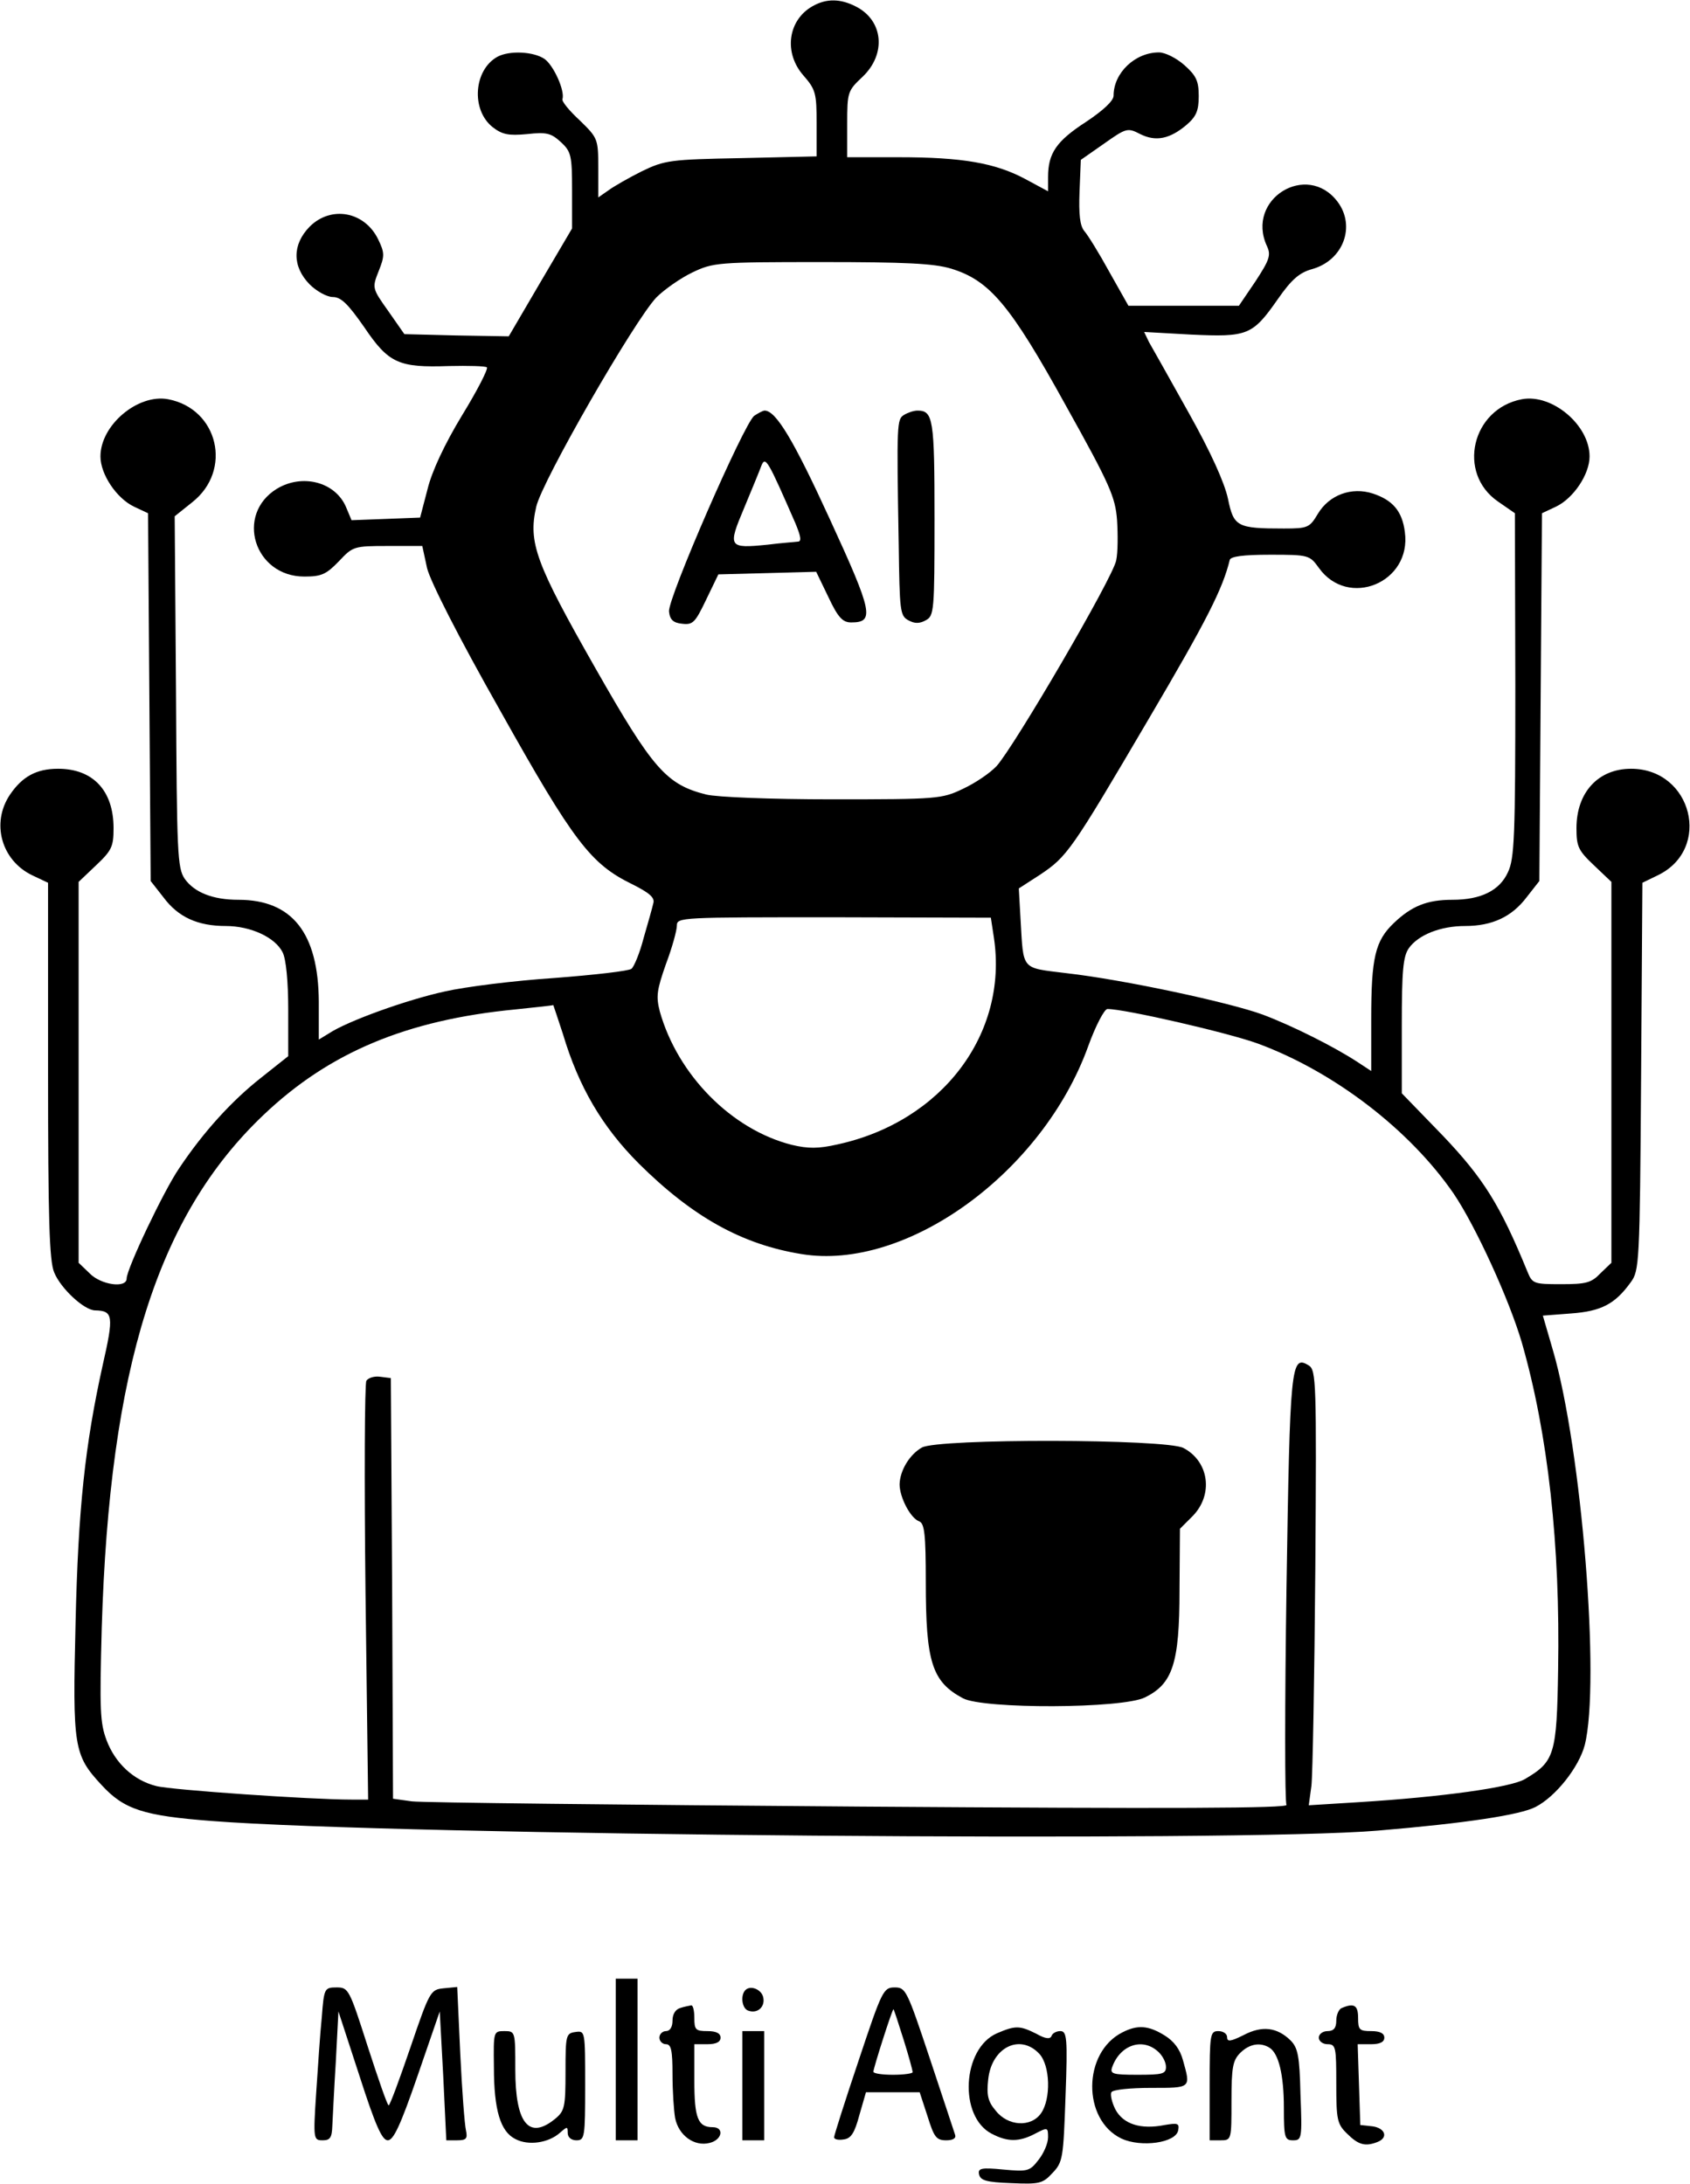 <?xml version="1.0" standalone="no"?>
<!DOCTYPE svg PUBLIC "-//W3C//DTD SVG 20010904//EN"
 "http://www.w3.org/TR/2001/REC-SVG-20010904/DTD/svg10.dtd">
<svg version="1.0" xmlns="http://www.w3.org/2000/svg"
 width="387pt" height="500pt" viewBox="0 0 387 500"
 preserveAspectRatio="xMidYMid meet">

<g transform="translate(0,500) scale(0.1,-0.1)"
fill="#000000" stroke="none">
<path d="M1861 4986 c-57 -32 -67 -107 -21 -159 28 -32 30 -41 30 -110 l0 -75
-172 -4 c-164 -3 -176 -5 -228 -30 -30 -15 -65 -35 -77 -44 l-23 -16 0 67 c0
67 -1 69 -42 109 -24 22 -42 44 -40 49 6 19 -20 77 -41 92 -25 17 -80 20 -108
5 -54 -30 -61 -121 -11 -161 22 -17 36 -20 79 -16 45 5 55 2 77 -18 24 -22 26
-31 26 -111 l0 -87 -73 -124 -72 -123 -120 2 -119 3 -37 53 c-37 52 -37 53
-22 91 14 35 14 42 -1 73 -31 64 -108 78 -157 29 -40 -41 -40 -91 0 -132 16
-16 40 -29 53 -29 19 0 35 -16 72 -69 56 -83 79 -93 194 -89 45 1 83 0 87 -3
3 -4 -22 -53 -57 -110 -40 -66 -69 -128 -79 -169 l-17 -65 -78 -3 -79 -3 -13
31 c-25 57 -100 76 -158 41 -96 -59 -52 -201 63 -201 39 0 50 5 79 35 32 34
34 35 112 35 l79 0 11 -51 c8 -31 70 -154 168 -327 168 -300 207 -350 301
-396 40 -20 53 -31 49 -44 -2 -9 -12 -45 -22 -79 -9 -35 -22 -66 -28 -71 -6
-5 -85 -14 -176 -21 -91 -6 -204 -20 -252 -31 -87 -19 -223 -68 -265 -96 l-23
-14 0 87 c-1 157 -61 233 -184 233 -59 0 -101 17 -123 48 -17 25 -18 59 -20
429 l-3 401 40 32 c93 73 60 214 -55 236 -69 13 -155 -59 -155 -131 0 -41 37
-96 77 -115 l32 -15 3 -421 3 -421 29 -37 c34 -46 79 -66 143 -66 57 0 113
-26 130 -60 8 -15 13 -67 13 -132 l0 -106 -63 -50 c-66 -52 -131 -123 -187
-207 -35 -51 -120 -230 -120 -252 0 -23 -59 -15 -85 12 l-25 24 0 436 0 436
40 38 c36 34 40 43 40 85 0 86 -47 136 -127 136 -50 0 -82 -18 -110 -59 -44
-65 -20 -151 51 -185 l36 -17 0 -430 c0 -340 3 -436 14 -462 15 -37 69 -87 94
-87 41 -1 43 -12 17 -126 -40 -181 -56 -326 -62 -590 -7 -284 -4 -302 59 -370
52 -57 97 -71 253 -83 425 -33 2357 -49 2670 -22 203 17 326 36 361 54 47 24
100 92 113 142 36 143 -7 678 -73 904 l-23 79 65 5 c68 5 100 21 136 71 20 27
21 41 24 471 l3 444 35 17 c125 60 79 244 -61 244 -75 0 -125 -54 -125 -136 0
-42 4 -51 40 -85 l40 -38 0 -436 0 -436 -25 -24 c-21 -22 -33 -25 -90 -25 -62
0 -66 1 -77 28 -63 154 -101 214 -193 311 l-95 98 0 154 c0 127 3 159 16 178
22 31 73 51 129 51 62 0 107 21 141 66 l29 37 3 421 3 421 32 15 c40 19 77 74
77 115 0 72 -86 144 -155 131 -115 -22 -149 -169 -55 -234 l39 -27 1 -393 c0
-348 -2 -398 -17 -429 -19 -42 -62 -63 -127 -63 -58 0 -93 -14 -134 -53 -43
-41 -52 -79 -52 -220 l0 -119 -32 21 c-52 34 -147 82 -216 108 -76 28 -318 80
-450 95 -105 13 -98 5 -105 123 l-4 71 48 31 c63 42 72 55 250 358 132 224
169 297 185 363 2 8 30 12 93 12 88 0 90 -1 111 -30 67 -94 213 -34 197 82 -6
48 -28 73 -73 88 -49 16 -100 -3 -126 -46 -19 -32 -23 -34 -78 -34 -107 0
-115 4 -128 68 -8 37 -39 106 -90 197 -43 77 -84 150 -91 162 l-11 23 107 -6
c130 -6 141 -2 199 81 32 46 50 61 79 69 71 20 100 98 58 154 -70 93 -211 6
-162 -101 10 -21 6 -32 -26 -81 l-38 -56 -126 0 -127 0 -44 78 c-23 42 -49 84
-57 93 -10 12 -13 38 -11 90 l3 73 53 37 c51 36 54 37 83 22 36 -18 68 -11
106 21 22 19 28 32 28 66 0 35 -6 47 -33 71 -18 16 -44 29 -58 29 -55 0 -104
-47 -104 -99 0 -12 -24 -34 -63 -60 -68 -44 -87 -72 -87 -126 l0 -33 -52 28
c-69 37 -145 50 -290 50 l-118 0 0 76 c0 73 1 76 35 108 55 52 48 129 -15 161
-35 18 -67 19 -99 1z m317 -601 c88 -27 135 -82 263 -314 101 -181 113 -209
117 -262 2 -32 2 -74 -2 -92 -7 -39 -234 -427 -274 -471 -15 -16 -49 -39 -77
-52 -48 -23 -58 -24 -298 -24 -142 0 -266 5 -290 11 -91 23 -122 58 -254 290
-136 239 -154 287 -135 369 13 58 224 425 275 479 18 18 55 44 82 57 48 23 58
24 296 24 191 0 257 -3 297 -15z m98 -1532 c33 -220 -119 -421 -358 -473 -44
-10 -67 -10 -105 -1 -138 35 -261 160 -302 305 -9 35 -7 49 14 109 14 37 25
77 25 88 0 19 9 19 359 19 l360 -1 7 -46z m-987 -220 c36 -121 90 -213 174
-297 123 -122 236 -185 372 -207 241 -40 553 187 657 476 17 47 37 85 44 85
40 0 275 -54 344 -79 174 -64 348 -197 449 -344 50 -74 127 -242 156 -341 60
-209 88 -464 83 -748 -3 -195 -8 -211 -76 -251 -32 -19 -188 -41 -382 -53
l-113 -7 6 44 c3 24 7 248 9 498 3 429 2 454 -15 465 -41 25 -43 3 -51 -509
-4 -267 -4 -491 0 -497 5 -8 -258 -9 -977 -4 -541 4 -1003 9 -1026 12 l-43 6
-2 482 -3 481 -24 3 c-13 2 -27 -2 -32 -9 -4 -7 -5 -226 -2 -486 l6 -473 -39
0 c-91 0 -412 22 -446 31 -52 13 -94 52 -114 105 -15 40 -16 70 -11 257 18
596 128 944 370 1174 151 144 329 218 577 242 47 5 86 9 87 10 0 0 10 -29 22
-66z"/>
<path d="M1727 4048 c-24 -19 -198 -418 -195 -448 2 -19 10 -26 30 -28 25 -3
30 3 55 55 l28 58 112 3 112 3 28 -58 c22 -47 33 -58 52 -58 54 0 50 22 -49
237 -82 179 -123 248 -149 248 -4 0 -15 -6 -24 -12z m94 -245 c13 -31 15 -43
6 -43 -7 -1 -38 -3 -69 -7 -90 -9 -92 -6 -54 84 18 43 36 87 40 98 9 21 15 10
77 -132z"/>
<path d="M2070 4050 c-16 -10 -17 -17 -12 -297 2 -151 3 -163 22 -173 14 -8
26 -8 40 0 19 10 20 21 20 233 0 228 -3 247 -39 247 -9 0 -23 -5 -31 -10z"/>
<path d="M2111 1686 c-28 -16 -50 -52 -51 -84 0 -30 25 -78 45 -85 12 -5 15
-29 15 -139 0 -183 14 -228 85 -266 47 -25 365 -24 417 2 63 31 79 77 79 245
l1 141 29 29 c48 49 38 125 -21 156 -40 21 -562 22 -599 1z"/>
<path d="M1410 285 l0 -185 25 0 25 0 0 185 0 185 -25 0 -25 0 0 -185z"/>
<path d="M737 383 c-4 -38 -9 -116 -13 -175 -7 -106 -6 -108 15 -108 17 0 21
6 22 33 1 17 4 84 8 147 l6 115 48 -147 c37 -115 52 -148 65 -148 13 0 29 34
68 147 l51 148 8 -148 7 -147 25 0 c21 0 24 4 20 23 -3 12 -9 91 -13 175 l-7
153 -31 -3 c-30 -3 -32 -6 -76 -135 -25 -73 -47 -133 -50 -133 -3 0 -24 61
-48 135 -42 131 -44 135 -71 135 -28 0 -29 -2 -34 -67z"/>
<path d="M1707 444 c-12 -12 -8 -42 6 -47 21 -8 39 8 35 29 -3 19 -29 30 -41
18z"/>
<path d="M1966 282 c-31 -92 -56 -171 -56 -175 0 -5 10 -7 22 -5 17 2 25 15
36 56 l15 52 61 0 62 0 18 -55 c15 -48 20 -55 43 -55 16 0 23 5 20 13 -2 6
-28 85 -58 175 -52 156 -55 162 -80 162 -26 0 -29 -6 -83 -168z m103 49 c12
-38 21 -72 21 -75 0 -3 -20 -6 -45 -6 -25 0 -45 3 -45 7 0 8 43 143 46 143 1
0 11 -31 23 -69z"/>
<path d="M1558 403 c-11 -3 -18 -14 -18 -29 0 -15 -6 -24 -15 -24 -8 0 -15 -7
-15 -15 0 -8 7 -15 15 -15 12 0 15 -14 15 -69 0 -38 3 -83 6 -100 8 -40 44
-66 79 -57 29 7 34 36 7 36 -34 0 -42 21 -42 107 l0 83 30 0 c20 0 30 5 30 15
0 10 -10 15 -30 15 -27 0 -30 3 -30 30 0 17 -3 29 -7 29 -5 -1 -16 -3 -25 -6z"/>
<path d="M3073 403 c-7 -2 -13 -16 -13 -29 0 -17 -6 -24 -20 -24 -11 0 -20 -7
-20 -15 0 -8 9 -15 20 -15 19 0 20 -7 20 -90 0 -83 2 -93 25 -115 25 -25 41
-30 69 -19 26 10 18 32 -11 36 l-28 3 -3 93 -3 92 31 0 c20 0 30 5 30 15 0 10
-10 15 -30 15 -27 0 -30 3 -30 30 0 29 -9 35 -37 23z"/>
<path d="M2283 345 c-80 -35 -88 -191 -12 -230 36 -19 63 -19 99 0 29 15 30
15 30 -8 0 -14 -10 -37 -22 -52 -20 -26 -25 -27 -80 -22 -51 5 -59 3 -56 -11
3 -14 17 -18 73 -20 65 -3 73 -1 95 23 24 25 25 34 30 176 5 134 3 149 -12
149 -9 0 -18 -5 -20 -11 -3 -8 -14 -7 -35 5 -38 19 -48 19 -90 1z m97 -47 c25
-27 27 -103 4 -136 -23 -33 -76 -30 -104 6 -18 21 -21 36 -17 72 8 73 73 105
117 58z"/>
<path d="M2570 347 c-91 -46 -92 -200 -2 -243 45 -21 125 -10 130 19 3 16 -1
17 -31 12 -55 -11 -95 2 -113 36 -8 16 -12 34 -9 39 3 6 44 10 91 10 92 0 91
-1 73 63 -7 26 -21 44 -42 57 -37 23 -62 25 -97 7z m82 -44 c10 -9 18 -24 18
-35 0 -16 -8 -18 -65 -18 -57 0 -64 2 -58 18 18 50 69 68 105 35z"/>
<path d="M2848 341 c-30 -15 -38 -16 -38 -5 0 8 -9 14 -20 14 -19 0 -20 -7
-20 -125 l0 -125 25 0 c25 0 25 1 25 90 0 77 3 93 20 110 21 21 46 25 67 12
21 -13 33 -62 33 -138 0 -68 2 -74 21 -74 20 0 21 4 17 105 -2 89 -6 107 -23
124 -31 30 -65 34 -107 12z"/>
<path d="M1131 268 c0 -99 15 -148 49 -165 30 -16 76 -9 102 14 17 15 18 15
18 0 0 -10 8 -17 20 -17 19 0 20 7 20 126 0 124 0 125 -22 122 -22 -3 -23 -7
-23 -91 0 -81 -2 -90 -24 -108 -60 -49 -91 -10 -91 113 0 87 0 88 -25 88 -25
0 -25 -1 -24 -82z"/>
<path d="M1700 225 l0 -125 25 0 25 0 0 125 0 125 -25 0 -25 0 0 -125z"/>
</g>
</svg>
